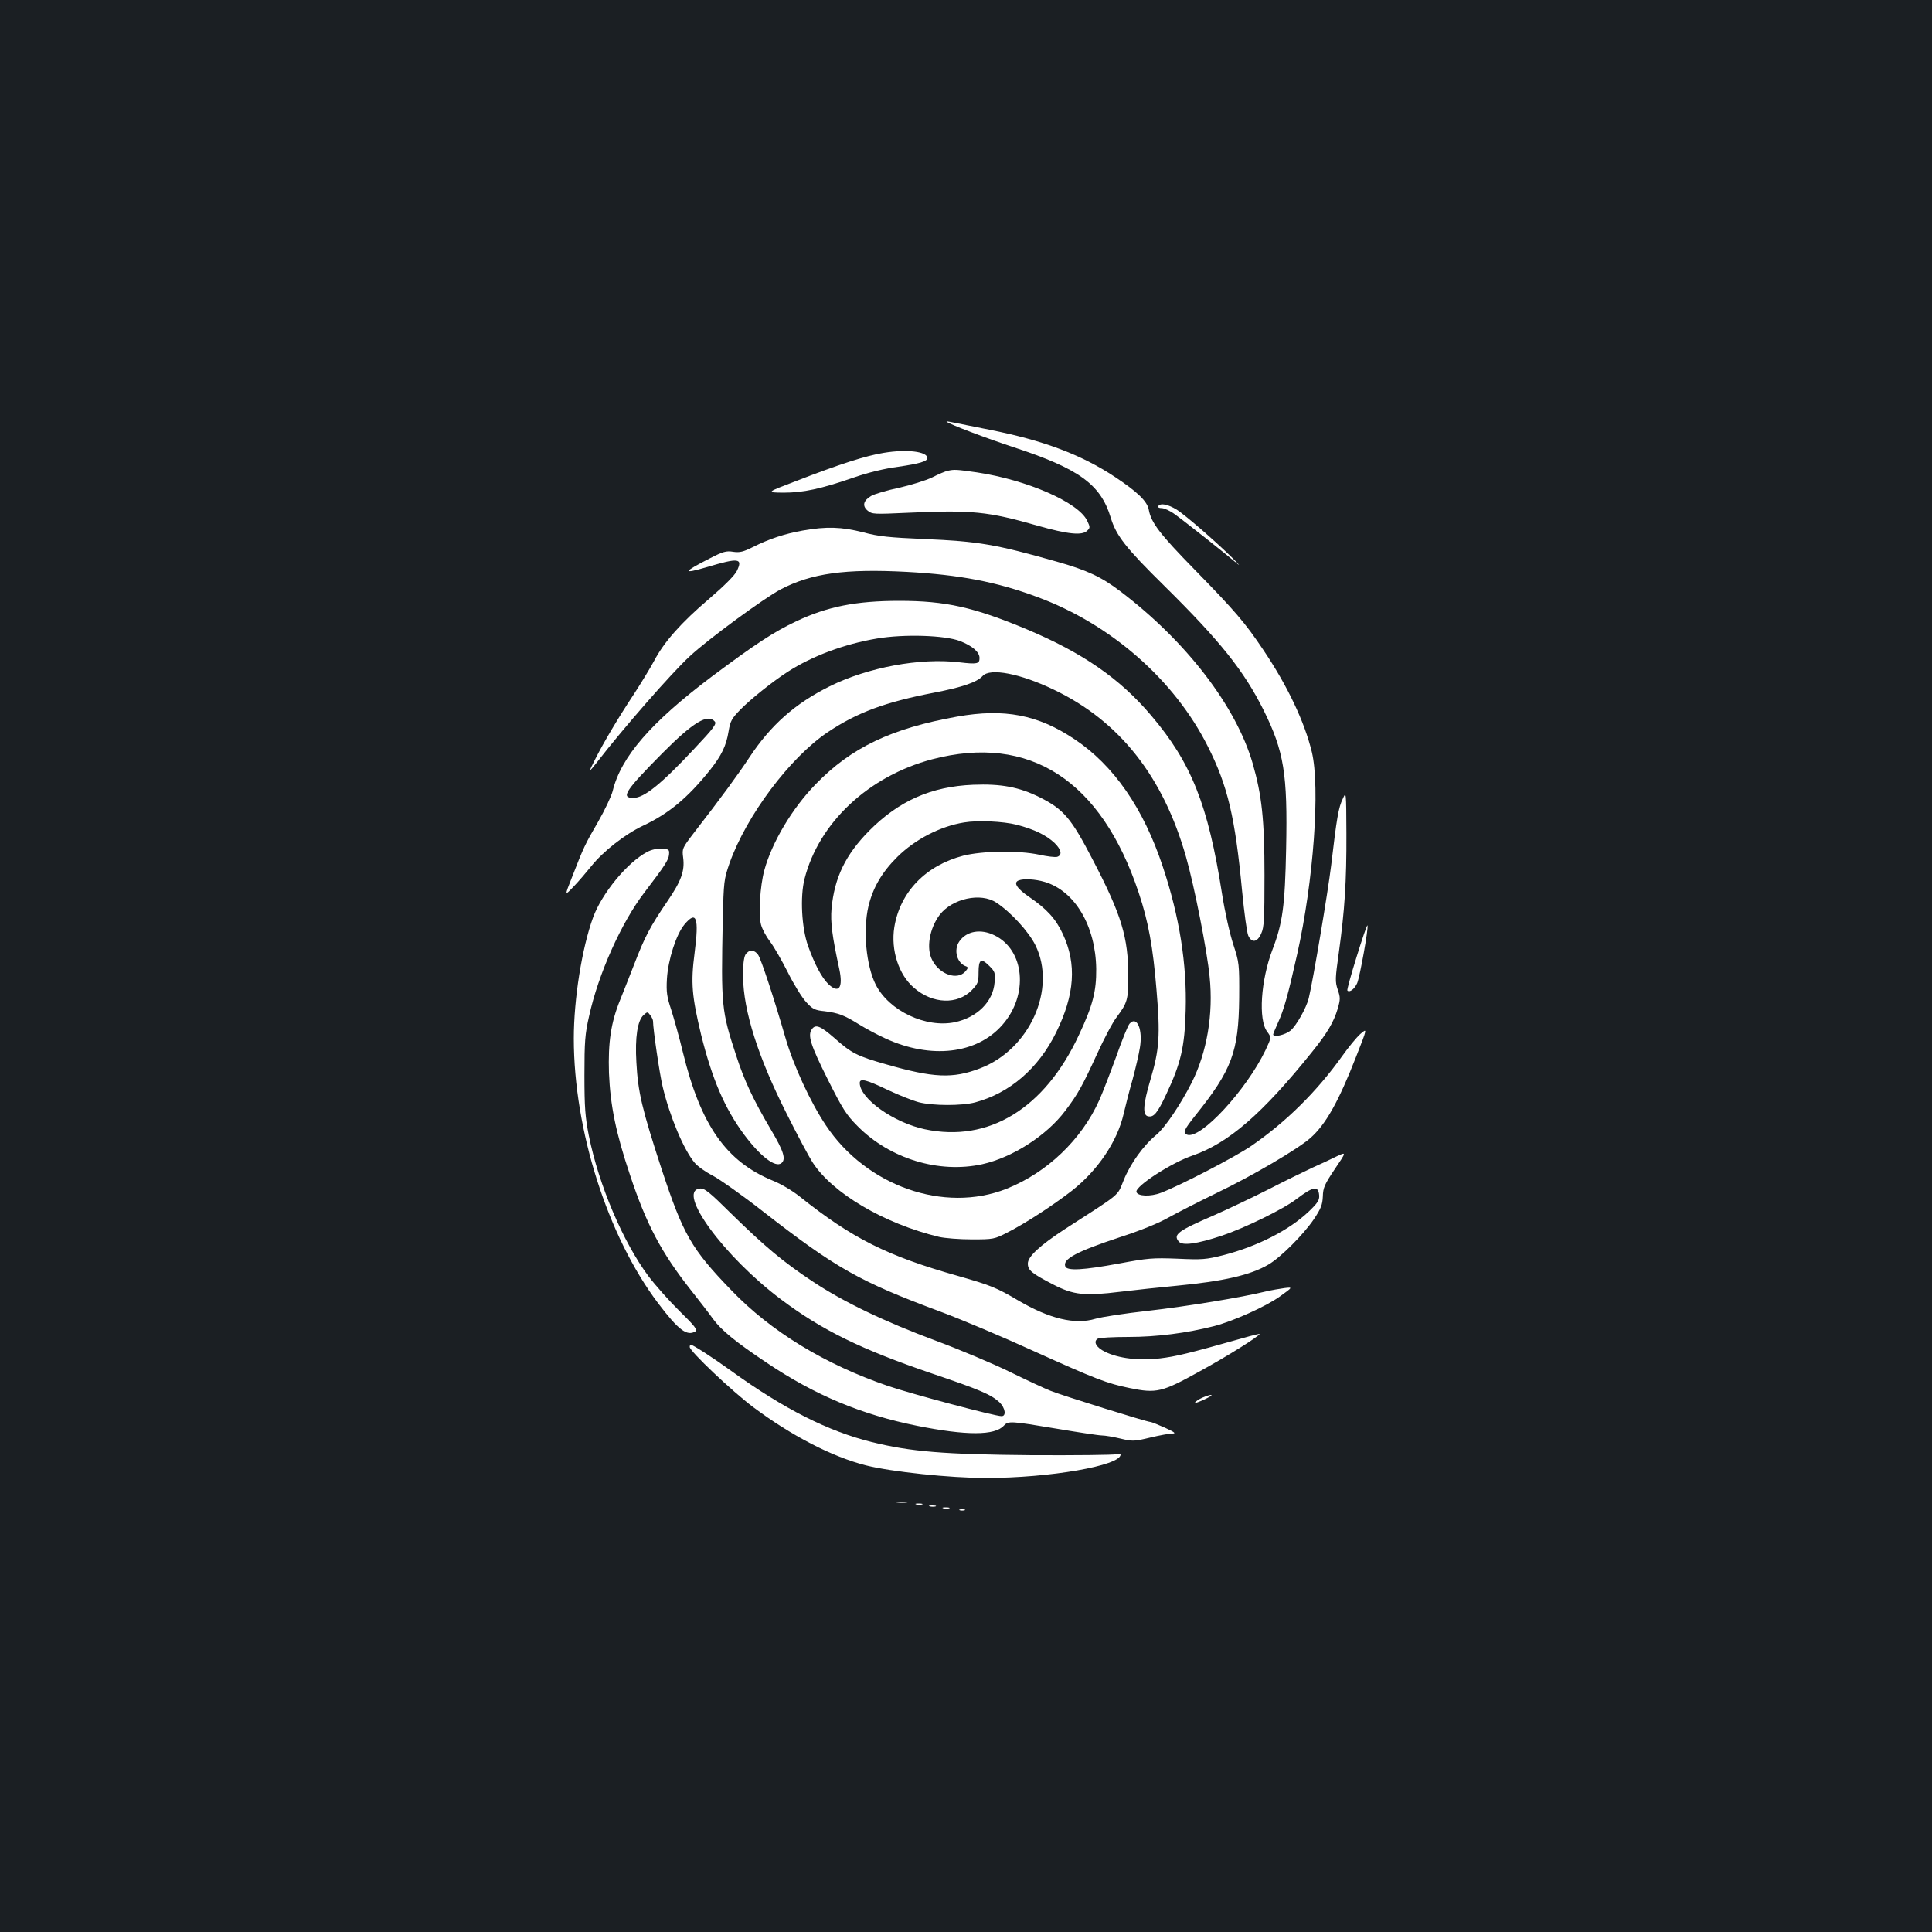 <?xml version="1.0" standalone="no"?>
<!DOCTYPE svg PUBLIC "-//W3C//DTD SVG 20010904//EN"
 "http://www.w3.org/TR/2001/REC-SVG-20010904/DTD/svg10.dtd">
<svg version="1.0" xmlns="http://www.w3.org/2000/svg"
 width="1000pt" height="1000pt" viewBox="0 0 1000 1000"
 preserveAspectRatio="xMidYMid meet">
<rect width="100%" height="100%" fill="#1b1f23"/>
<g transform="translate(0,1000) scale(0.1,-0.1)"
fill="#ffffff" stroke="none">
<path d="M4900 7817 c14 -13 204 -85 347 -132 338 -111 450 -192 502 -364 28
-93 78 -157 277 -353 291 -287 413 -441 514 -643 106 -214 125 -330 117 -718
-6 -296 -18 -385 -71 -523 -60 -158 -74 -362 -27 -424 22 -30 22 -30 -9 -96
-99 -206 -337 -464 -406 -437 -23 9 -16 25 42 98 191 238 225 331 228 610 1
177 0 182 -30 275 -18 54 -44 169 -59 265 -72 459 -158 676 -366 921 -162 192
-357 326 -645 447 -273 114 -419 147 -659 147 -225 0 -373 -30 -532 -105 -119
-56 -214 -119 -439 -287 -316 -238 -470 -416 -513 -593 -7 -27 -41 -99 -76
-160 -67 -115 -74 -130 -135 -287 -38 -96 -38 -96 9 -47 25 26 66 74 91 105
61 77 175 166 268 210 134 63 231 144 346 287 61 77 85 127 97 201 9 54 16 67
62 114 52 53 164 143 243 194 128 83 296 145 463 173 141 24 352 17 430 -13
64 -25 101 -57 101 -88 0 -30 -12 -33 -105 -22 -203 24 -472 -26 -670 -124
-179 -89 -305 -200 -416 -368 -58 -88 -142 -203 -289 -393 -59 -77 -60 -80
-54 -126 9 -69 -10 -121 -81 -225 -90 -132 -117 -184 -170 -321 -26 -66 -59
-151 -75 -190 -48 -118 -63 -219 -58 -379 7 -167 35 -308 109 -528 84 -254
163 -403 313 -593 45 -57 97 -124 116 -151 43 -59 116 -119 282 -230 248 -166
487 -266 775 -324 255 -51 402 -51 449 1 23 25 35 24 274 -16 113 -19 218 -35
234 -35 15 0 58 -7 95 -16 63 -15 70 -15 154 5 49 12 101 21 115 21 21 0 12 7
-38 30 -36 16 -70 30 -76 30 -17 0 -454 136 -516 161 -29 11 -125 56 -213 99
-88 43 -259 115 -380 160 -269 100 -481 202 -640 308 -152 101 -245 179 -418
348 -117 116 -141 135 -165 132 -122 -14 126 -353 421 -574 213 -160 416 -259
783 -384 248 -84 303 -108 347 -148 30 -29 37 -72 11 -72 -35 0 -463 114 -587
156 -327 112 -607 282 -812 496 -207 214 -249 289 -360 625 -102 312 -123 401
-131 553 -8 132 6 218 37 246 20 18 21 18 35 -1 8 -10 14 -24 14 -30 0 -41 34
-274 50 -340 36 -152 109 -327 166 -394 15 -18 56 -47 93 -66 36 -19 154 -102
261 -186 378 -294 498 -362 920 -519 107 -40 323 -131 480 -203 321 -145 380
-168 499 -192 137 -28 166 -21 359 86 143 78 312 184 312 195 0 1 -39 -8 -87
-22 -286 -81 -347 -95 -429 -105 -109 -13 -215 0 -284 34 -46 22 -63 53 -38
68 7 5 79 9 160 9 146 0 300 20 442 56 100 26 267 101 340 153 68 49 68 49 25
44 -24 -3 -69 -11 -99 -18 -122 -30 -407 -77 -610 -100 -118 -13 -240 -32
-270 -41 -106 -32 -238 0 -400 95 -112 66 -141 78 -309 126 -369 104 -550 195
-822 412 -36 29 -98 66 -139 82 -241 99 -373 286 -465 663 -19 79 -47 178 -61
222 -22 66 -26 91 -22 160 6 99 48 229 90 280 63 76 77 37 53 -148 -20 -153
-14 -222 34 -422 57 -229 121 -379 222 -516 85 -114 163 -174 194 -148 24 20
11 62 -53 170 -93 157 -140 258 -181 385 -77 234 -79 257 -70 705 5 198 6 208
35 292 88 247 312 546 508 678 154 103 298 156 552 205 145 28 221 54 250 86
38 43 195 13 369 -71 339 -162 566 -449 684 -866 43 -151 109 -485 122 -620
20 -193 -14 -391 -93 -548 -58 -114 -137 -231 -182 -269 -67 -55 -135 -149
-170 -236 -35 -85 -8 -62 -306 -254 -127 -83 -190 -141 -190 -177 0 -35 20
-51 132 -109 105 -54 161 -60 348 -37 74 9 205 23 290 31 242 23 383 55 476
110 63 37 180 154 235 235 36 54 44 74 46 117 1 45 9 63 62 142 61 90 61 90 8
65 -28 -14 -83 -40 -122 -57 -38 -18 -140 -67 -225 -111 -85 -43 -215 -105
-288 -137 -185 -80 -211 -99 -181 -135 19 -23 93 -13 223 30 119 40 320 138
387 190 87 66 113 70 117 19 2 -25 -8 -40 -55 -85 -102 -96 -264 -179 -442
-225 -88 -22 -108 -24 -236 -18 -129 5 -153 3 -303 -25 -184 -34 -269 -39
-278 -15 -15 38 58 77 285 152 102 33 199 72 251 102 47 26 157 82 245 125
186 89 422 228 488 286 79 70 145 187 236 420 59 150 59 150 22 118 -20 -18
-62 -69 -93 -113 -133 -186 -291 -342 -471 -466 -83 -57 -370 -206 -468 -243
-55 -21 -122 -18 -127 5 -5 30 182 151 291 188 185 64 361 216 618 536 79 98
112 154 133 224 14 49 14 58 0 99 -14 42 -13 57 6 193 30 216 40 367 39 614
-1 220 -1 220 -19 180 -22 -45 -31 -98 -60 -345 -18 -146 -93 -591 -116 -687
-13 -51 -63 -140 -94 -167 -28 -23 -90 -37 -90 -20 0 3 11 30 25 61 30 65 52
143 99 353 85 379 120 864 76 1048 -38 156 -125 341 -251 528 -95 142 -147
202 -354 414 -183 187 -227 245 -239 312 -8 43 -58 92 -176 170 -174 115 -371
189 -650 244 -96 19 -186 37 -200 40 -14 3 -23 4 -20 1z m-1200 -1552 c10 -12
-7 -35 -106 -140 -172 -184 -260 -255 -316 -255 -66 0 -43 36 151 232 159 160
235 206 271 163z"/>
<path d="M4574 7656 c-93 -15 -227 -58 -454 -146 -155 -59 -155 -59 -65 -60
103 0 192 19 366 79 72 25 158 46 228 55 110 16 151 28 151 45 0 34 -106 47
-226 27z"/>
<path d="M4905 7563 c-11 -2 -47 -17 -80 -34 -33 -16 -111 -40 -173 -54 -62
-13 -126 -32 -143 -42 -41 -24 -47 -52 -18 -76 23 -19 33 -19 209 -11 330 15
413 7 671 -67 155 -44 230 -52 256 -26 16 15 16 19 0 52 -45 95 -311 211 -571
250 -106 15 -116 16 -151 8z"/>
<path d="M5995 7380 c-3 -6 4 -10 18 -10 13 0 44 -14 68 -32 45 -32 269 -209
325 -257 16 -14 3 1 -30 34 -91 89 -235 214 -285 247 -46 28 -85 36 -96 18z"/>
<path d="M4155 7254 c-91 -16 -174 -43 -259 -86 -48 -24 -67 -29 -101 -24 -36
6 -53 1 -121 -34 -141 -72 -144 -83 -14 -45 164 49 186 46 154 -20 -10 -22
-65 -77 -142 -143 -147 -125 -235 -225 -286 -322 -21 -39 -68 -116 -105 -173
-79 -119 -158 -252 -202 -340 -34 -67 -33 -68 9 -15 134 174 391 468 482 551
94 88 385 301 470 346 160 84 335 108 654 91 272 -15 463 -51 675 -130 380
-140 710 -429 883 -774 103 -204 141 -367 177 -747 11 -113 25 -217 32 -232
18 -39 47 -35 67 11 15 32 17 74 17 302 0 290 -14 414 -61 578 -86 297 -345
634 -686 892 -97 74 -172 109 -328 153 -317 90 -405 105 -685 117 -183 8 -236
13 -318 35 -110 28 -189 31 -312 9z"/>
<path d="M4955 6291 c-341 -61 -549 -160 -733 -350 -122 -125 -227 -302 -266
-446 -22 -81 -31 -229 -17 -281 6 -23 27 -62 47 -88 20 -26 61 -98 92 -159 30
-61 73 -130 94 -153 34 -37 45 -43 96 -48 71 -9 101 -20 178 -68 34 -21 95
-54 137 -73 235 -108 473 -81 605 70 137 155 116 388 -41 464 -71 35 -144 22
-181 -31 -32 -45 -13 -114 35 -130 11 -4 10 -10 -5 -27 -42 -46 -133 -15 -171
60 -32 60 -14 164 39 234 65 84 212 117 293 63 75 -49 168 -151 202 -220 112
-226 -30 -541 -287 -638 -141 -54 -241 -49 -485 21 -151 43 -179 57 -269 137
-70 61 -96 72 -115 46 -24 -32 -9 -80 82 -262 76 -151 95 -182 154 -241 167
-169 421 -246 645 -197 157 35 334 149 430 277 66 87 89 130 164 293 35 77 81
165 103 193 54 72 59 90 59 208 0 204 -35 319 -183 603 -113 218 -151 263
-277 326 -105 52 -198 70 -344 64 -216 -9 -383 -83 -536 -237 -124 -125 -181
-244 -196 -404 -6 -70 3 -142 40 -312 21 -98 -2 -130 -56 -79 -35 34 -71 102
-106 199 -33 95 -41 253 -18 345 74 292 332 533 661 620 504 132 875 -108
1069 -691 50 -149 74 -282 92 -502 20 -236 15 -308 -31 -464 -39 -131 -42
-186 -12 -191 29 -6 48 17 93 113 76 161 96 246 101 435 7 238 -32 485 -118
743 -100 303 -255 527 -459 662 -189 126 -362 159 -605 116z m308 -560 c91
-24 151 -53 195 -94 36 -35 41 -63 14 -72 -11 -3 -52 2 -93 11 -107 23 -293
20 -393 -5 -195 -51 -327 -188 -357 -370 -19 -119 23 -247 102 -314 97 -84
225 -88 299 -12 32 33 35 42 35 92 0 68 13 76 56 33 29 -29 31 -35 27 -85 -8
-100 -90 -181 -206 -206 -150 -31 -340 59 -409 194 -50 99 -67 282 -38 406 23
96 70 177 150 256 91 90 221 158 345 178 70 12 202 6 273 -12z m145 -296 c156
-47 263 -228 266 -450 1 -116 -18 -190 -90 -343 -177 -380 -467 -557 -797
-487 -161 34 -337 159 -337 240 0 25 34 17 142 -35 57 -27 130 -56 163 -65 74
-19 223 -19 292 -1 179 48 327 175 419 361 97 197 108 355 35 511 -36 78 -84
130 -172 190 -66 45 -86 76 -56 87 25 10 85 7 135 -8z"/>
<path d="M3349 5590 c-102 -54 -233 -213 -279 -338 -58 -159 -100 -423 -100
-627 0 -474 175 -1024 436 -1370 106 -140 150 -173 194 -146 11 8 -6 30 -81
103 -52 51 -126 134 -163 183 -131 176 -256 469 -308 726 -19 97 -23 145 -23
314 0 173 3 214 24 305 48 220 168 486 286 640 106 139 126 169 128 198 2 25
-1 27 -38 29 -24 2 -54 -5 -76 -17z"/>
<path d="M7022 5048 c-29 -93 -51 -172 -48 -175 12 -12 38 9 51 39 14 35 59
283 53 298 -2 5 -27 -68 -56 -162z"/>
<path d="M3858 5058 c-8 -15 -13 -56 -12 -113 2 -178 78 -417 226 -710 55
-110 115 -222 133 -250 103 -161 370 -318 655 -387 30 -7 107 -13 170 -13 112
0 117 1 185 36 94 48 232 138 332 215 134 105 236 255 269 399 9 39 29 118 46
177 16 59 33 133 38 165 16 94 -15 167 -53 125 -9 -9 -40 -87 -70 -172 -31
-85 -70 -186 -87 -224 -92 -205 -270 -375 -480 -459 -323 -128 -726 14 -935
328 -80 119 -169 312 -210 455 -60 207 -125 404 -141 428 -8 12 -23 22 -34 22
-11 0 -25 -10 -32 -22z"/>
<path d="M3570 3028 c0 -22 219 -229 328 -311 198 -148 408 -257 585 -302 132
-33 434 -65 620 -65 330 0 697 64 697 121 0 6 -8 7 -22 2 -13 -4 -210 -6 -438
-5 -455 4 -626 18 -828 68 -226 56 -454 171 -727 368 -94 68 -199 136 -210
136 -3 0 -5 -6 -5 -12z"/>
<path d="M6224 2766 c-18 -8 -35 -19 -39 -26 -6 -9 69 23 84 36 9 8 -16 3 -45
-10z"/>
<path d="M4643 2223 c15 -2 37 -2 50 0 12 2 0 4 -28 4 -27 0 -38 -2 -22 -4z"/>
<path d="M4743 2213 c9 -2 23 -2 30 0 6 3 -1 5 -18 5 -16 0 -22 -2 -12 -5z"/>
<path d="M4813 2203 c9 -2 23 -2 30 0 6 3 -1 5 -18 5 -16 0 -22 -2 -12 -5z"/>
<path d="M4883 2193 c9 -2 23 -2 30 0 6 3 -1 5 -18 5 -16 0 -22 -2 -12 -5z"/>
<path d="M4968 2183 c6 -2 18 -2 25 0 6 3 1 5 -13 5 -14 0 -19 -2 -12 -5z"/>
</g>
</svg>
